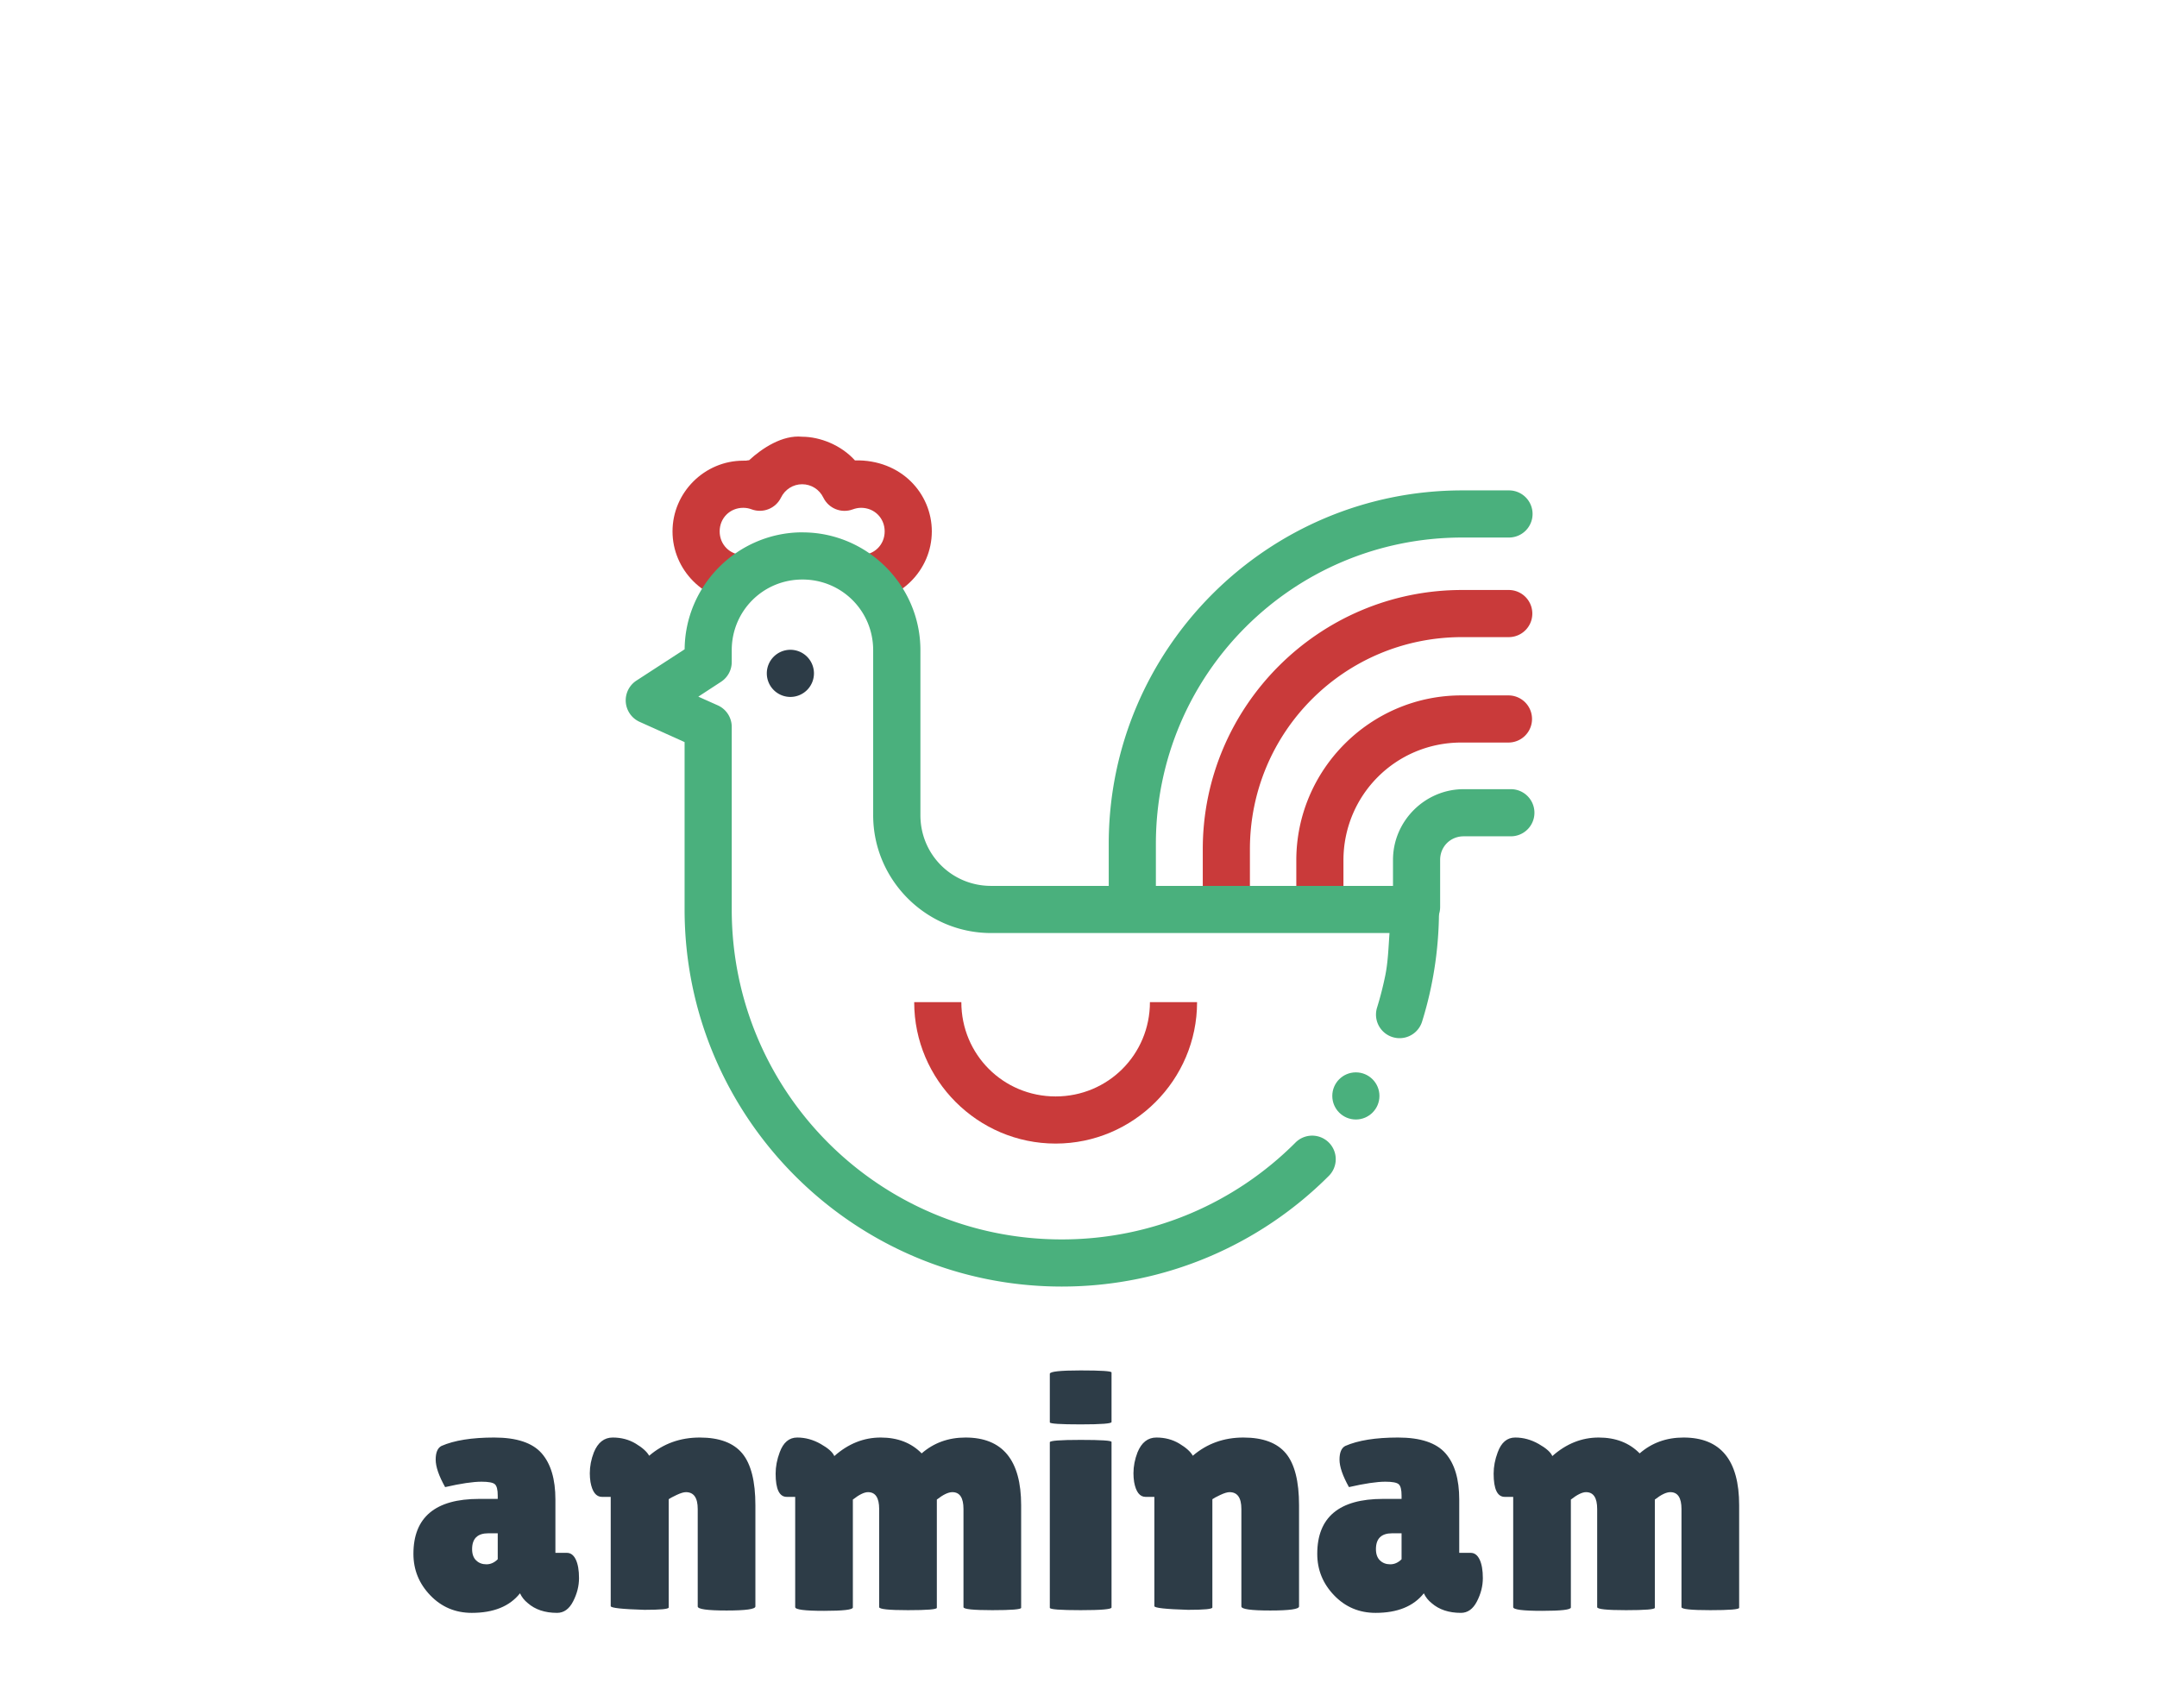 <svg class="thumb" width="779" height="617" viewBox="0,0,740,450" xmlns="http://www.w3.org/2000/svg" xmlns:inkscape="http://www.inkscape.org/namespaces/inkscape" xmlns:sodipodi="http://sodipodi.sourceforge.net/DTD/sodipodi-0.dtd" xmlns:xlink="http://www.w3.org/1999/xlink" xmlns:ns1="http://www.inkscape.org/namespaces/inkscape" xmlns:sketch="http://www.bohemiancoding.com/sketch/ns"><defs></defs><g><g transform="matrix(16.174,0,0,16.174,331.764,53.522)"><svg width="16.997" height="17.005" viewBox="12.752,1021.362,16.997,17.005"><defs><linearGradient x1="0" y1="0.5" x2="1" y2="0.5" id="linearGradientSk4rz0zhy27v"><stop offset="0%" stop-color="#c93a3a"></stop><stop offset="100%" stop-color="#c93a3a"></stop></linearGradient></defs><g></g><g><path style="color: rgb(0, 0, 0); font: medium sans-serif; text-indent: 0px; text-align: start; text-decoration: none solid rgb(0, 0, 0); letter-spacing: normal; word-spacing: normal; text-transform: none; direction: ltr; writing-mode: lr-tb; baseline-shift: baseline; text-anchor: start; white-space: normal; clip-rule: nonzero; display: inline; overflow: visible; visibility: visible; opacity: 1; isolation: auto; mix-blend-mode: normal; color-interpolation: srgb; color-interpolation-filters: linearrgb; fill-opacity: 1; fill-rule: evenodd; stroke-width: 1; stroke-linecap: round; stroke-linejoin: round; stroke-miterlimit: 4; stroke-dasharray: none; stroke-dashoffset: 0; stroke-opacity: 1; color-rendering: auto; image-rendering: auto; shape-rendering: auto; text-rendering: auto;" d="m 23.252,1026.362 c -3.032,0 -5.5,2.468 -5.5,5.5 l 0,0.996 a 0.5,0.5 0 1 0 1,0 l 0,-0.996 c 0,-2.491 2.009,-4.5 4.5,-4.5 l 0.99,0 a 0.5,0.5 0 1 0 0,-1 z" stroke="none" fill="url('#linearGradientSk4rz0zhy27v')"></path></g></svg></g><g transform="matrix(16.174,0,0,16.174,363.851,89.696)"><svg width="15.007" height="15.009" viewBox="14.742,1023.362,15.007,15.009"><defs><linearGradient x1="0" y1="0.5" x2="1" y2="0.5" id="linearGradientSk4rz0zhy281"><stop offset="0%" stop-color="#c93a3a"></stop><stop offset="100%" stop-color="#c93a3a"></stop></linearGradient></defs><g></g><g><path style="color: rgb(0, 0, 0); font: medium sans-serif; text-indent: 0px; text-align: start; text-decoration: none solid rgb(0, 0, 0); letter-spacing: normal; word-spacing: normal; text-transform: none; direction: ltr; writing-mode: lr-tb; baseline-shift: baseline; text-anchor: start; white-space: normal; clip-rule: nonzero; display: inline; overflow: visible; visibility: visible; opacity: 1; isolation: auto; mix-blend-mode: normal; color-interpolation: srgb; color-interpolation-filters: linearrgb; fill-opacity: 1; fill-rule: evenodd; stroke-width: 1; stroke-linecap: round; stroke-linejoin: round; stroke-miterlimit: 4; stroke-dasharray: none; stroke-dashoffset: 0; stroke-opacity: 1; color-rendering: auto; image-rendering: auto; shape-rendering: auto; text-rendering: auto;" d="m 23.242,1028.362 c -1.927,0 -3.5,1.573 -3.5,3.5 l 0,1 a 0.5,0.5 0 1 0 1,0 l 0,-1 c 0,-1.387 1.113,-2.5 2.5,-2.5 l 1,0 a 0.5,0.5 0 1 0 0,-1 z" stroke="none" fill="url('#linearGradientSk4rz0zhy281')"></path></g></svg></g><g transform="matrix(16.174,0,0,16.174,149.851,0.87)"><svg width="15.5" height="13.511" viewBox="1.492,1017.862,15.5,13.511"><defs><linearGradient x1="0" y1="0.5" x2="1" y2="0.5" id="linearGradientSk4rz0zhy287"><stop offset="0%" stop-color="#c93a3a"></stop><stop offset="100%" stop-color="#c93a3a"></stop></linearGradient></defs><g></g><g><path style="color: rgb(0, 0, 0); font: medium sans-serif; text-indent: 0px; text-align: start; text-decoration: none solid rgb(0, 0, 0); letter-spacing: normal; word-spacing: normal; text-transform: none; direction: ltr; writing-mode: lr-tb; baseline-shift: baseline; text-anchor: start; white-space: normal; clip-rule: nonzero; display: inline; overflow: visible; visibility: visible; opacity: 1; isolation: auto; mix-blend-mode: normal; color-interpolation: srgb; color-interpolation-filters: linearrgb; fill-opacity: 1; fill-rule: nonzero; stroke-width: 1; stroke-linecap: butt; stroke-linejoin: round; stroke-miterlimit: 4; stroke-dasharray: none; stroke-dashoffset: 0; stroke-opacity: 1; color-rendering: auto; image-rendering: auto; shape-rendering: auto; text-rendering: auto;" d="m 9.242,1022.866 c -0.421,-0.042 -0.853,0.247 -1.125,0.498 -0.101,0.01 -0.01,0.01 -0.125,0.01 -0.823,0 -1.5,0.677 -1.5,1.5 0,0.822 0.677,1.5 1.5,1.5 l 0,-1 c -0.282,0 -0.5,-0.218 -0.5,-0.5 0,-0.282 0.218,-0.5 0.5,-0.5 0.062,0 0.121,0.011 0.174,0.031 0.242,0.092 0.514,-0.016 0.627,-0.248 0.084,-0.173 0.257,-0.283 0.449,-0.283 0.193,4e-4 0.365,0.11 0.449,0.283 0.113,0.232 0.383,0.34 0.625,0.25 0.057,-0.021 0.116,-0.033 0.176,-0.033 0.282,0 0.5,0.218 0.5,0.5 0,0.282 -0.218,0.5 -0.5,0.5 l 0,1 c 0.823,0 1.5,-0.677 1.5,-1.5 0,-0.802 -0.649,-1.528 -1.631,-1.506 -0.291,-0.324 -0.738,-0.501 -1.119,-0.502 z" stroke="none" fill="url('#linearGradientSk4rz0zhy287')"></path></g></svg></g><g transform="matrix(16.174,0,0,16.174,133.807,33.739)"><svg width="27.252" height="26" viewBox="0.492,1019.862,27.252,26"><defs><linearGradient x1="0" y1="0.5" x2="1" y2="0.5" id="linearGradientSk4rz0zhy28d"><stop offset="0%" stop-color="#4ab07d"></stop><stop offset="100%" stop-color="#4ab07d"></stop></linearGradient></defs><g></g><g><path style="color: rgb(0, 0, 0); font: medium sans-serif; text-indent: 0px; text-align: start; text-decoration: none solid rgb(0, 0, 0); letter-spacing: normal; word-spacing: normal; text-transform: none; direction: ltr; writing-mode: lr-tb; baseline-shift: baseline; text-anchor: start; white-space: normal; clip-rule: nonzero; display: inline; overflow: visible; visibility: visible; opacity: 1; isolation: auto; mix-blend-mode: normal; color-interpolation: srgb; color-interpolation-filters: linearrgb; fill-opacity: 1; fill-rule: nonzero; stroke-width: 1; stroke-linecap: round; stroke-linejoin: round; stroke-miterlimit: 4; stroke-dasharray: none; stroke-dashoffset: 0; stroke-opacity: 1; color-rendering: auto; image-rendering: auto; shape-rendering: auto; text-rendering: auto;" d="m 9.241,1024.862 c -1.375,0 -2.5,1.125 -2.5,2.5 l 0,-0.019 -1.022,0.664 a 0.5,0.5 0 0 0 0.066,0.875 l 0.955,0.43 0,0.801 0,2.75 c 0,4.412 3.588,8 8,8 2.206,0 4.211,-0.895 5.659,-2.342 a 0.5,0.5 0 1 0 -0.707,-0.707 c -1.267,1.267 -3.015,2.049 -4.952,2.049 -3.872,0 -7,-3.128 -7,-7 l 0,-2.75 0,-1.125 a 0.5,0.5 0 0 0 -0.295,-0.455 l -0.414,-0.185 0.482,-0.315 a 0.5,0.5 0 0 0 0.227,-0.42 l 0,-0.25 c 0,-0.834 0.666,-1.5 1.5,-1.5 0.834,0 1.5,0.666 1.5,1.5 l 0,3.5 c 0,1.375 1.125,2.5 2.5,2.5 l 8.452,0 c -0.022,0.307 -0.031,0.618 -0.092,0.912 -0.047,0.228 -0.104,0.451 -0.172,0.67 a 0.5,0.5 0 1 0 0.955,0.297 c 0.078,-0.251 0.144,-0.505 0.197,-0.766 0.107,-0.521 0.162,-1.062 0.162,-1.613 a 0.5,0.5 0 0 0 -0.5,-0.5 l -9,0 c -0.835,0 -1.5,-0.666 -1.5,-1.5 l 0,-3.5 c 0,-1.375 -1.125,-2.5 -2.5,-2.5 z" stroke="none" fill="url('#linearGradientSk4rz0zhy28d')"></path></g></svg></g><g transform="matrix(16.174,0,0,16.174,182.198,74.043)"><svg width="11" height="11" viewBox="3.742,1022.363,11,11"><defs><linearGradient x1="0" y1="0.5" x2="1" y2="0.5" id="linearGradientSk4rz0zhy28j"><stop offset="0%" stop-color="#2d3c47"></stop><stop offset="100%" stop-color="#2d3c47"></stop></linearGradient></defs><g></g><g><path style="opacity: 1; fill-opacity: 1; stroke-width: 4; stroke-linecap: round; stroke-linejoin: round; stroke-miterlimit: 4; stroke-dasharray: none; stroke-dashoffset: 0; stroke-opacity: 1;" d="m 9.742,1027.863 a 0.5,0.5 0 0 1 -0.5,0.5 0.5,0.5 0 0 1 -0.5,-0.5 0.5,0.5 0 0 1 0.5,-0.5 0.5,0.5 0 0 1 0.5,0.5 z" stroke="none" fill="url('#linearGradientSk4rz0zhy28j')"></path></g></svg></g><g transform="matrix(16.174,0,0,16.174,232.764,194.957)"><svg width="16" height="13" viewBox="6.632,1029.362,16,13"><defs><linearGradient x1="0" y1="0.5" x2="1" y2="0.5" id="linearGradientSk4rz0zhy28p"><stop offset="0%" stop-color="#c93a3a"></stop><stop offset="100%" stop-color="#c93a3a"></stop></linearGradient></defs><g></g><g><path style="color: rgb(0, 0, 0); font: medium sans-serif; text-indent: 0px; text-align: start; text-decoration: none solid rgb(0, 0, 0); letter-spacing: normal; word-spacing: normal; text-transform: none; direction: ltr; writing-mode: lr-tb; baseline-shift: baseline; text-anchor: start; white-space: normal; clip-rule: nonzero; display: inline; overflow: visible; visibility: visible; opacity: 1; isolation: auto; mix-blend-mode: normal; color-interpolation: srgb; color-interpolation-filters: linearrgb; fill-opacity: 1; fill-rule: nonzero; stroke-width: 1; stroke-linecap: butt; stroke-linejoin: round; stroke-miterlimit: 4; stroke-dasharray: none; stroke-dashoffset: 0; stroke-opacity: 1; color-rendering: auto; image-rendering: auto; shape-rendering: auto; text-rendering: auto;" d="m 11.632,1034.362 c 0,1.651 1.349,3 3,3 1.651,0 3,-1.349 3,-3 l -1,0 c 0,1.11 -0.889,2 -2,2 -1.111,0 -2,-0.889 -2,-2 z" stroke="none" fill="url('#linearGradientSk4rz0zhy28p')"></path></g></svg></g><g transform="matrix(16.174,0,0,16.174,376.199,219.043)"><svg width="11" height="11" viewBox="15.742,1031.362,11,11"><defs><linearGradient x1="0" y1="0.5" x2="1" y2="0.5" id="linearGradientSk4rz0zhy28v"><stop offset="0%" stop-color="#4ab07d"></stop><stop offset="100%" stop-color="#4ab07d"></stop></linearGradient></defs><g></g><g><path d="m 20.742,1036.862 c 0,0.276 0.224,0.5 0.5,0.5 0.276,0 0.5,-0.224 0.5,-0.5 0,-0.276 -0.224,-0.5 -0.5,-0.5 -0.276,0 -0.5,0.224 -0.5,0.5 z" style="display: inline; opacity: 1; fill-opacity: 1; stroke-width: 1.002; stroke-linecap: round; stroke-linejoin: round; stroke-miterlimit: 4; stroke-dasharray: none; stroke-opacity: 1;" stroke="none" fill="url('#linearGradientSk4rz0zhy28v')"></path></g></svg></g><g transform="matrix(16.174,0,0,16.174,397.025,121.87)"><svg width="13.007" height="13.009" viewBox="16.742,1025.362,13.007,13.009"><defs><linearGradient x1="0" y1="0.5" x2="1" y2="0.5" id="linearGradientSk4rz0zhy291"><stop offset="0%" stop-color="#4ab07d"></stop><stop offset="100%" stop-color="#4ab07d"></stop></linearGradient></defs><g></g><g><path style="color: rgb(0, 0, 0); font: medium sans-serif; text-indent: 0px; text-align: start; text-decoration: none solid rgb(0, 0, 0); letter-spacing: normal; word-spacing: normal; text-transform: none; direction: ltr; writing-mode: lr-tb; baseline-shift: baseline; text-anchor: start; white-space: normal; clip-rule: nonzero; display: inline; overflow: visible; visibility: visible; opacity: 1; isolation: auto; mix-blend-mode: normal; color-interpolation: srgb; color-interpolation-filters: linearrgb; fill-opacity: 1; fill-rule: evenodd; stroke-width: 1; stroke-linecap: round; stroke-linejoin: round; stroke-miterlimit: 4; stroke-dasharray: none; stroke-dashoffset: 0; stroke-opacity: 1; color-rendering: auto; image-rendering: auto; shape-rendering: auto; text-rendering: auto;" d="m 23.242,1030.362 c -0.823,0 -1.5,0.677 -1.5,1.5 l 0,1 a 0.5,0.5 0 1 0 1,0 l 0,-1 c 0,-0.282 0.218,-0.5 0.5,-0.5 l 1,0 a 0.5,0.5 0 1 0 0,-1 z" stroke="none" fill="url('#linearGradientSk4rz0zhy291')"></path></g></svg></g><g transform="matrix(16.174,0,0,16.174,299.503,19.348)"><svg width="19.001" height="19.009" viewBox="10.742,1019.362,19.001,19.009"><defs><linearGradient x1="0" y1="0.5" x2="1" y2="0.5" id="linearGradientSk4rz0zhy297"><stop offset="0%" stop-color="#4ab07d"></stop><stop offset="100%" stop-color="#4ab07d"></stop></linearGradient></defs><g></g><g><path style="color: rgb(0, 0, 0); font: medium sans-serif; text-indent: 0px; text-align: start; text-decoration: none solid rgb(0, 0, 0); letter-spacing: normal; word-spacing: normal; text-transform: none; direction: ltr; writing-mode: lr-tb; baseline-shift: baseline; text-anchor: start; white-space: normal; clip-rule: nonzero; display: inline; overflow: visible; visibility: visible; opacity: 1; isolation: auto; mix-blend-mode: normal; color-interpolation: srgb; color-interpolation-filters: linearrgb; fill-opacity: 1; fill-rule: evenodd; stroke-width: 1; stroke-linecap: round; stroke-linejoin: round; stroke-miterlimit: 4; stroke-dasharray: none; stroke-dashoffset: 0; stroke-opacity: 1; color-rendering: auto; image-rendering: auto; shape-rendering: auto; text-rendering: auto;" d="m 23.242,1024.362 c -4.136,0 -7.5,3.364 -7.5,7.5 l 0,1 a 0.5,0.5 0 1 0 1,0 l 0,-1 c 0,-3.596 2.904,-6.5 6.5,-6.5 l 0.99,0 a 0.5,0.5 0 1 0 0,-1 z" stroke="none" fill="url('#linearGradientSk4rz0zhy297')"></path></g></svg></g><g transform="matrix(1.157,0,0,1.157,105.214,385.3)"><svg width="459" height="174" style="overflow: visible;"><defs><linearGradient x1="0" y1="0.5" x2="1" y2="0.5" id="linearGradientSk4rz0zhy2i0"><stop offset="0%" stop-color="#2d3c47"></stop><stop offset="100%" stop-color="#2d3c47"></stop></linearGradient></defs><g><path d="M-188.45-36.3L-188.45-36.3Q-191.25-41.3 -191.25-44.45Q-191.25-47.6 -189.55-48.5L-189.55-48.5Q-183.85-51 -173.9-51Q-163.95-51 -159.85-46.35Q-155.75-41.7 -155.75-32.6L-155.75-32.6L-155.75-16.8L-152.35-16.8Q-150.65-16.8 -149.7-14.8Q-148.75-12.8 -148.75-9.3Q-148.75-5.8 -150.5-2.4Q-152.25 1 -155.25 1L-155.25 1Q-160.65 1 -163.95-1.9L-163.95-1.9Q-165.45-3.1 -166.25-4.8L-166.25-4.8Q-170.85 1 -180.55 1L-180.55 1Q-187.85 1 -192.85-4.2Q-197.85-9.4 -197.85-16.5L-197.85-16.5Q-197.85-32.8 -178.35-32.8L-178.35-32.8L-172.85-32.8L-172.85-33.8Q-172.85-36.4 -173.7-37.15Q-174.55-37.9 -177.65-37.9L-177.65-37.9Q-181.45-37.9 -188.45-36.3ZM-180.45-17.9L-180.45-17.9Q-180.45-15.7 -179.25-14.55Q-178.05-13.4 -176.2-13.4Q-174.35-13.4 -172.85-14.9L-172.85-14.9L-172.85-22.6L-175.65-22.6Q-180.45-22.6 -180.45-17.9ZM-122.15-32.7L-122.15-0.6Q-122.15 0.1 -129.35 0.1L-129.35 0.1Q-139.35-0.2 -139.35-1L-139.35-1L-139.35-33.4L-141.95-33.4Q-144.55-33.4 -145.35-37.8L-145.35-37.8Q-145.55-39.1 -145.55-40.4L-145.55-40.4Q-145.55-43.5 -144.35-46.6L-144.35-46.6Q-142.55-51 -138.75-51Q-134.95-51 -131.95-49.2Q-128.95-47.4 -127.95-45.6L-127.95-45.6Q-121.65-51 -112.95-51Q-104.25-51 -100.35-46.3Q-96.45-41.6 -96.45-30.9L-96.45-30.9L-96.45-0.9Q-96.45 0.3 -105 0.3Q-113.55 0.3 -113.55-0.9L-113.55-0.9L-113.55-29.8Q-113.55-34.8 -117.05-34.8L-117.05-34.8Q-118.05-34.8 -119.85-33.95Q-121.65-33.1 -122.15-32.7L-122.15-32.7ZM-42.65-32.6L-42.65-0.5Q-42.65 0.2 -51.2 0.2Q-59.75 0.2 -59.75-0.7L-59.75-0.7L-59.75-29.8Q-59.75-34.8 -63.05-34.8L-63.05-34.8Q-64.75-34.8 -67.55-32.6L-67.55-32.6L-67.55-0.6Q-67.55 0.4 -76.1 0.4Q-84.65 0.4 -84.65-0.7L-84.65-0.7L-84.65-33.4L-87.15-33.4Q-90.45-33.4 -90.45-40.3L-90.45-40.3Q-90.45-43.4 -89.25-46.6L-89.25-46.6Q-87.65-51 -84.05-51Q-80.45-51 -77.1-49.1Q-73.75-47.2 -73.05-45.5L-73.05-45.5Q-66.85-51 -59.3-51Q-51.75-51 -47.15-46.3L-47.15-46.3Q-41.75-51 -34.15-51L-34.15-51Q-17.65-51 -17.65-30.9L-17.65-30.9L-17.65-0.5Q-17.65 0.2 -26.2 0.2Q-34.75 0.2 -34.75-0.7L-34.75-0.7L-34.75-29.8Q-34.75-34.8 -38.05-34.8L-38.05-34.8Q-39.85-34.8 -42.65-32.6L-42.65-32.6ZM 9.15-49.7L 9.15-0.6Q 9.15 0.2 -2.1316282072803006e-14 0.2Q-9.15 0.2 -9.15-0.5L-9.15-0.5L-9.15-49.6Q-9.15-50.3 -2.1316282072803006e-14-50.3Q 9.15-50.3  9.15-49.7L 9.15-49.7ZM 9.15-70.3L 9.15-55.6Q 9.15-54.9 -2.1316282072803006e-14-54.9Q-9.15-54.9 -9.15-55.5L-9.15-55.5L-9.15-69.9Q-9.15-70.9 -2.1316282072803006e-14-70.9Q 9.15-70.9  9.15-70.3L 9.15-70.3ZM 39.05-32.7L 39.05-0.6Q 39.05 0.1  31.85 0.1L 31.85 0.1Q 21.85-0.2  21.85-1L 21.85-1L 21.85-33.4L 19.25-33.4Q 16.65-33.4  15.85-37.8L 15.85-37.8Q 15.65-39.1  15.65-40.4L 15.65-40.4Q 15.65-43.5  16.85-46.6L 16.85-46.6Q 18.65-51  22.45-51Q 26.25-51  29.25-49.2Q 32.25-47.4  33.25-45.6L 33.25-45.6Q 39.55-51  48.25-51Q 56.95-51  60.85-46.3Q 64.75-41.6  64.75-30.9L 64.75-30.9L 64.75-0.9Q 64.75 0.3  56.2 0.3Q 47.65 0.3  47.65-0.9L 47.65-0.9L 47.65-29.8Q 47.65-34.8  44.15-34.8L 44.15-34.8Q 43.15-34.8  41.35-33.95Q 39.55-33.1  39.05-32.7L 39.05-32.7ZM 79.55-36.3L 79.55-36.3Q 76.75-41.3  76.75-44.45Q 76.75-47.6  78.45-48.5L 78.45-48.5Q 84.15-51  94.1-51Q 104.05-51  108.15-46.35Q 112.25-41.7  112.25-32.6L 112.25-32.6L 112.25-16.8L 115.65-16.8Q 117.35-16.8  118.3-14.8Q 119.25-12.8  119.25-9.3Q 119.25-5.8  117.5-2.4Q 115.75 1  112.75 1L 112.75 1Q 107.35 1  104.05-1.9L 104.05-1.9Q 102.55-3.1  101.75-4.8L 101.75-4.8Q 97.15 1  87.45 1L 87.45 1Q 80.15 1  75.15-4.2Q 70.15-9.4  70.15-16.5L 70.15-16.5Q 70.15-32.8  89.65-32.8L 89.65-32.8L 95.15-32.8L 95.15-33.8Q 95.15-36.4  94.3-37.15Q 93.45-37.9  90.35-37.9L 90.35-37.9Q 86.55-37.9  79.55-36.3ZM 87.55-17.9L 87.55-17.9Q 87.55-15.7  88.75-14.55Q 89.95-13.4  91.8-13.4Q 93.65-13.4  95.15-14.9L 95.15-14.9L 95.15-22.6L 92.35-22.6Q 87.55-22.6  87.55-17.9ZM 170.25-32.6L 170.25-0.5Q 170.25 0.2  161.7 0.2Q 153.15 0.2  153.15-0.7L 153.15-0.7L 153.15-29.8Q 153.15-34.8  149.85-34.8L 149.85-34.8Q 148.15-34.8  145.35-32.6L 145.35-32.6L 145.35-0.6Q 145.35 0.4  136.8 0.4Q 128.25 0.4  128.25-0.7L 128.25-0.7L 128.25-33.4L 125.75-33.4Q 122.45-33.4  122.45-40.3L 122.45-40.3Q 122.45-43.4  123.65-46.6L 123.65-46.6Q 125.25-51  128.85-51Q 132.45-51  135.8-49.1Q 139.15-47.2  139.85-45.5L 139.85-45.5Q 146.05-51  153.6-51Q 161.15-51  165.75-46.3L 165.75-46.3Q 171.15-51  178.75-51L 178.75-51Q 195.25-51  195.25-30.9L 195.25-30.9L 195.25-0.5Q 195.25 0.2  186.7 0.2Q 178.15 0.2  178.15-0.7L 178.15-0.7L 178.15-29.8Q 178.15-34.8  174.85-34.8L 174.85-34.8Q 173.05-34.8  170.25-32.6L 170.25-32.6Z" data-textpath="anminam" data-text-anchor="middle" data-font-size="100" data-letterspacing="0" data-side="left" data-offset="0" data-dx="0" data-dy="85.5" data-xmlspace="preserve" data-href="" data-font="Lilita One" data-font-src="/Content/clientfonts/lilitaone.woff" data-font-scale="contain" transform="translate(229.5,85.5)" data-x="229.5" data-y="0" fill="url('#linearGradientSk4rz0zhy2i0')"></path></g></svg></g><g transform="matrix(1.157,0,0,1.157,214.577,486.085)"><svg width="0" height="174" style="overflow: visible;"><defs><linearGradient x1="0" y1="0.5" x2="1" y2="0.5" id="linearGradientSk4rz0zhy2i3"><stop offset="0%" stop-color="#2d3c47"></stop><stop offset="100%" stop-color="#2d3c47"></stop></linearGradient></defs><g><path d="" data-textpath="" data-text-anchor="middle" data-font-size="100" data-letterspacing="0" data-side="left" data-offset="0" data-dx="0" data-dy="85.5" data-xmlspace="preserve" data-href="" data-font="Lilita One" data-font-src="/Content/clientfonts/lilitaone.woff" data-font-scale="contain" transform="translate(135,85.5)" data-x="135" data-y="0" fill="url('#linearGradientSk4rz0zhy2i3')"></path></g></svg></g></g></svg>